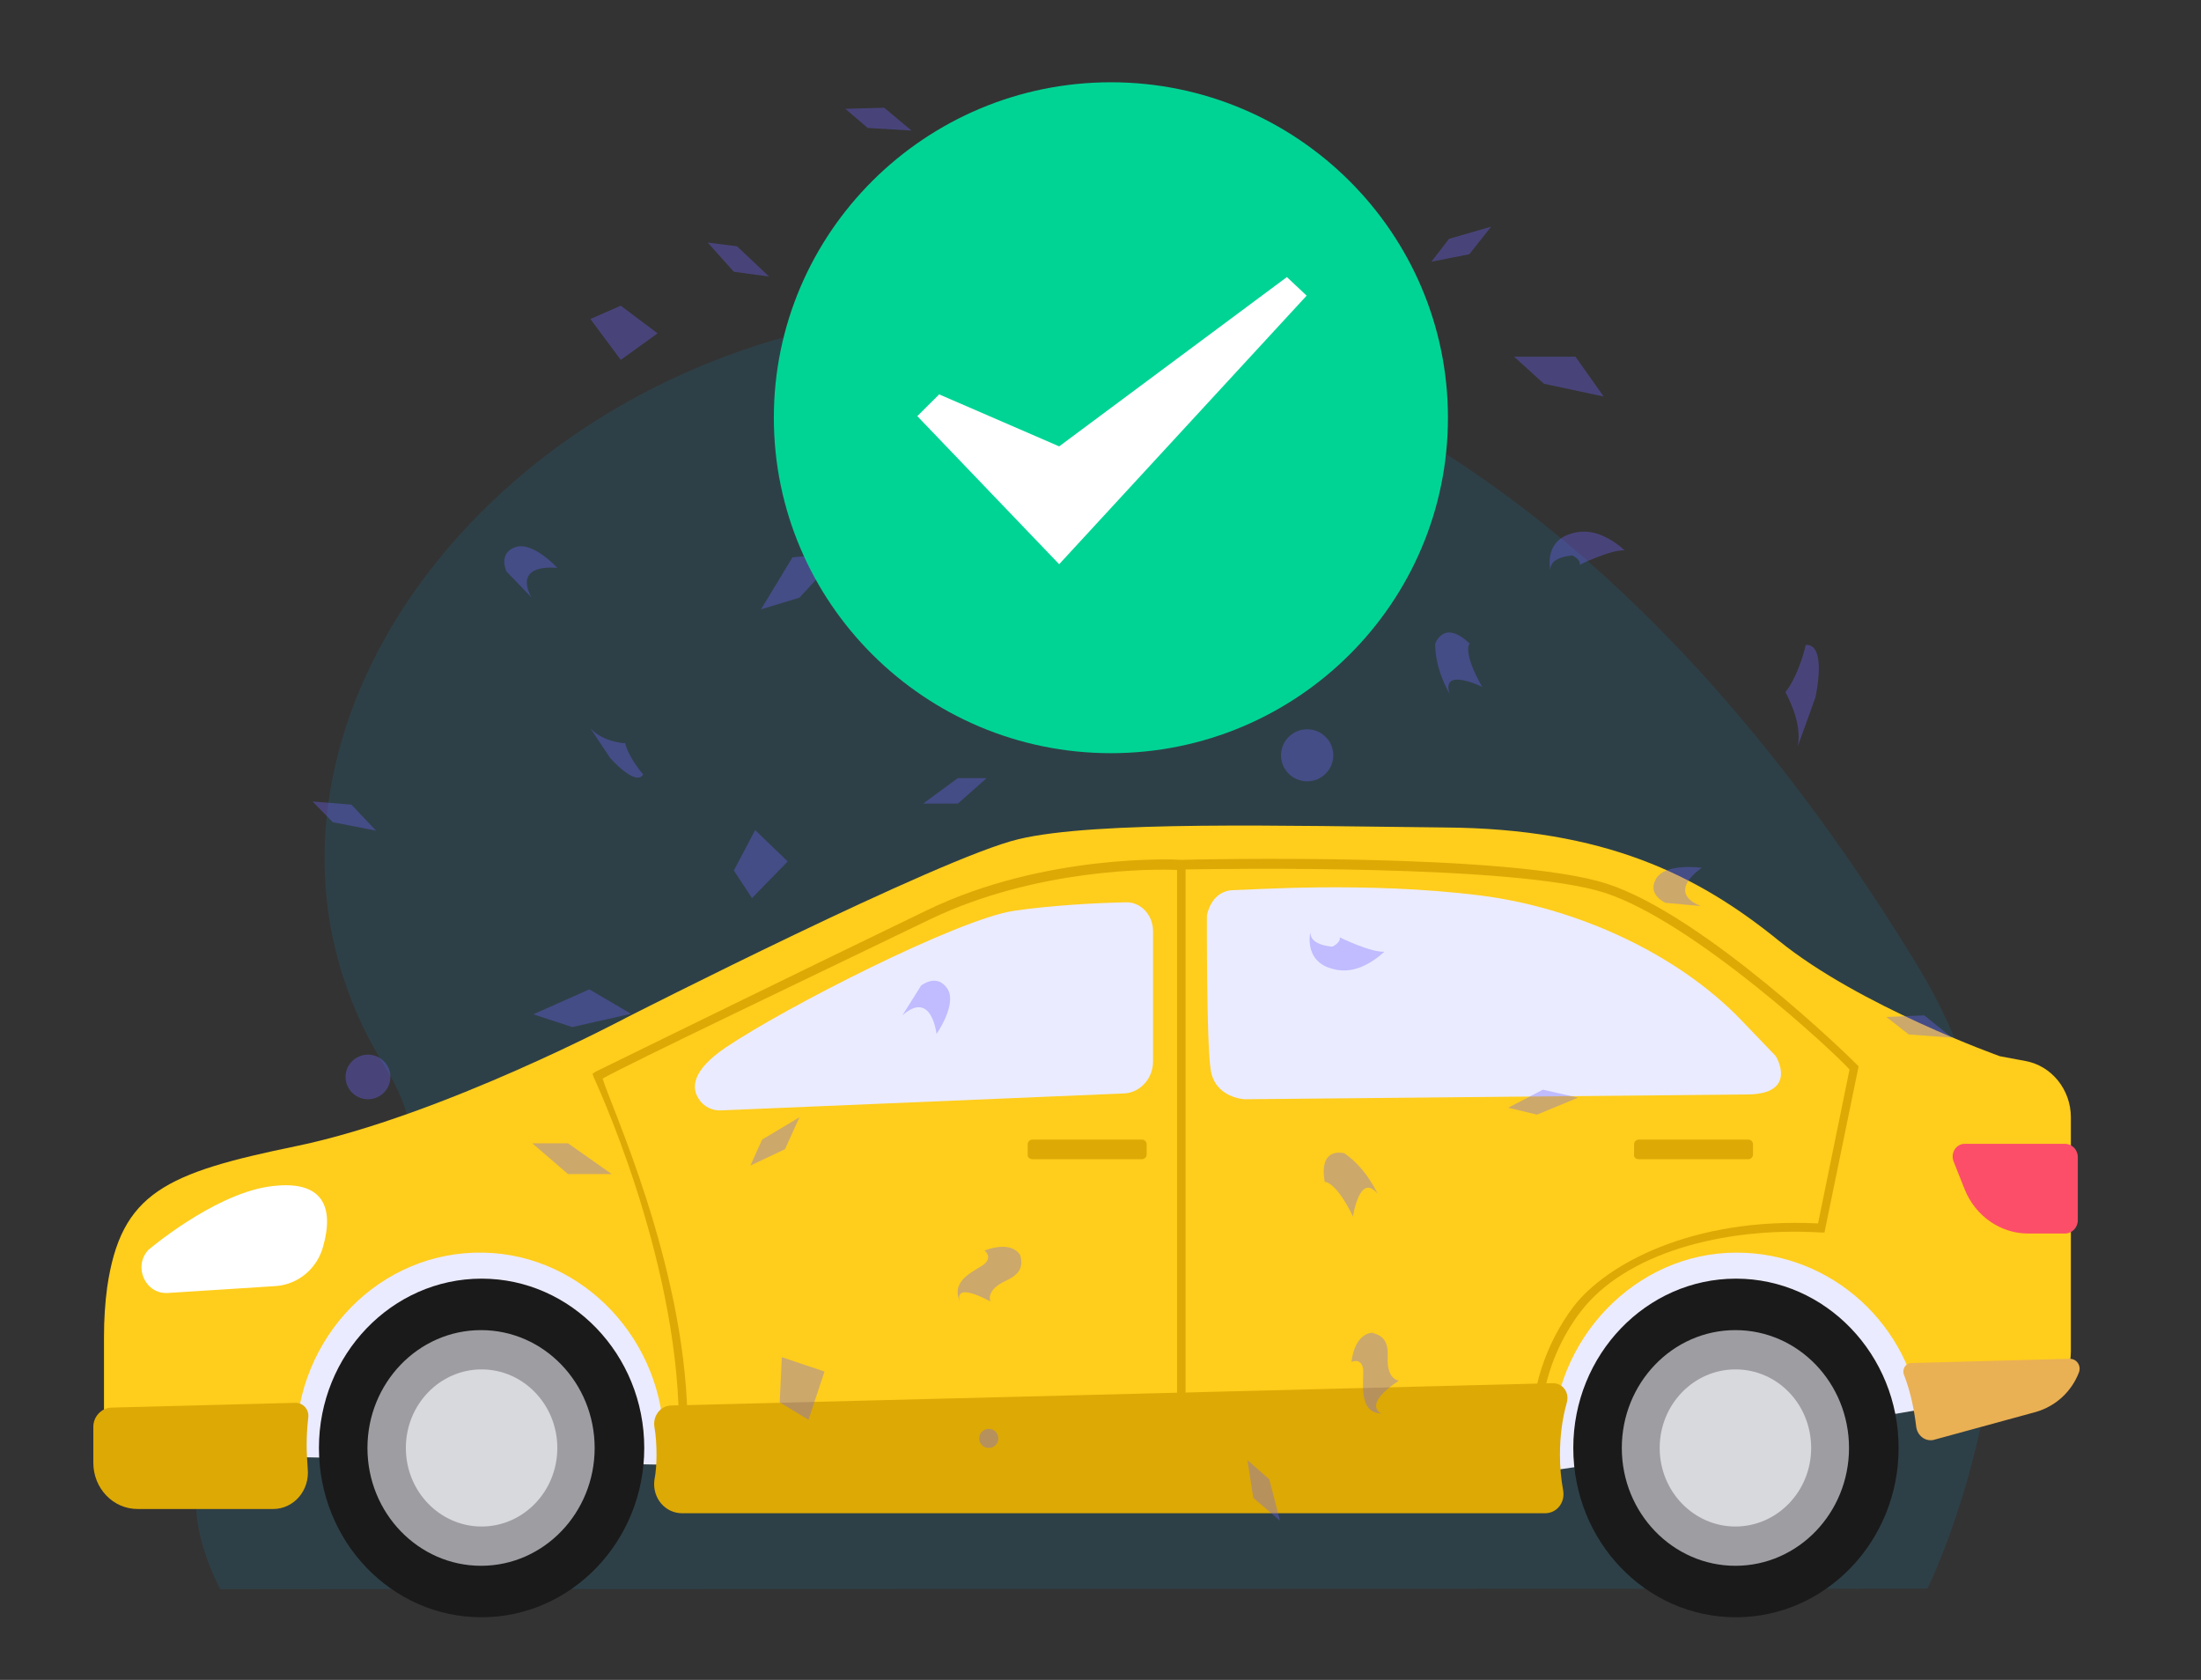 <svg width="114" height="87" viewBox="0 0 114 87" fill="none" xmlns="http://www.w3.org/2000/svg">
<rect x="0" y="0" width="114" height="87" fill="#333333" stroke="none"/>
<path opacity="0.1" d="M99.829 82.272C99.829 82.272 108.42 65.01 99.36 50.083C60.218 -14.376 2.734 27.571 19.944 55.251C27.043 66.659 4.696 69.133 11.408 82.299L99.829 82.272Z" fill="#07BBFD"/>
<path d="M100.216 72.871C100.216 72.871 79.748 76.39 79.499 76.252C79.25 76.087 76.599 64.212 76.599 64.212C76.599 64.212 93.531 61.051 93.808 61.051C94.084 61.051 97.758 64.102 97.813 64.322C97.868 64.542 100.216 72.871 100.216 72.871Z" fill="#EBEBFF"/>
<path d="M37.788 75.895C37.291 75.95 12.513 75.4 12.513 75.4L14.392 69.49C14.392 69.49 17.817 64.102 19.64 64.185C21.463 64.295 32.264 62.453 34.114 63.8C35.965 65.147 37.65 64.075 38.534 67.291C39.418 70.507 40.108 70.865 39.418 72.789C38.727 74.713 37.788 75.895 37.788 75.895Z" fill="#EBEBFF"/>
<path d="M98.338 74.988C98.338 79.826 94.553 83.756 89.913 83.756C85.245 83.756 81.488 79.826 81.488 74.988C81.488 70.15 85.272 66.219 89.913 66.219C94.553 66.219 98.338 70.15 98.338 74.988Z" fill="#1A1A1A"/>
<path d="M95.769 74.988C95.769 78.341 93.145 81.09 89.885 81.09C86.653 81.09 84.001 78.369 84.001 74.988C84.001 71.634 86.626 68.885 89.885 68.885C93.145 68.885 95.769 71.634 95.769 74.988Z" fill="#9E9DA2"/>
<path d="M93.808 74.988C93.808 77.242 92.04 79.056 89.885 79.056C87.731 79.056 85.963 77.242 85.963 74.988C85.963 72.734 87.731 70.919 89.885 70.919C92.068 70.919 93.808 72.734 93.808 74.988Z" fill="#D8D9DD"/>
<path d="M33.369 74.988C33.369 79.826 29.584 83.756 24.944 83.756C20.275 83.756 16.519 79.826 16.519 74.988C16.519 70.15 20.303 66.219 24.944 66.219C29.584 66.219 33.369 70.15 33.369 74.988Z" fill="#1A1A1A"/>
<path d="M30.8 74.988C30.8 78.341 28.175 81.09 24.916 81.09C21.684 81.09 19.032 78.369 19.032 74.988C19.032 71.634 21.656 68.885 24.916 68.885C28.175 68.885 30.8 71.634 30.8 74.988Z" fill="#9E9DA2"/>
<path d="M28.866 74.988C28.866 77.242 27.098 79.056 24.944 79.056C22.789 79.056 21.021 77.242 21.021 74.988C21.021 72.734 22.789 70.919 24.944 70.919C27.098 70.919 28.866 72.734 28.866 74.988Z" fill="#D8D9DD"/>
<path d="M5.552 66.659C6.27 61.766 8.563 60.749 15.386 59.347C22.899 57.78 32.457 52.695 32.457 52.695C32.457 52.695 48.754 44.393 52.76 43.459C56.765 42.497 66.571 42.772 74.83 42.854C83.09 42.909 87.924 45.3 92.122 48.709C96.321 52.117 103.586 54.701 103.586 54.701L104.912 54.949C106.265 55.196 107.26 56.433 107.26 57.863V69.985C107.26 71.359 106.376 72.569 105.105 72.899L100.326 74.218C99.94 74.3 99.581 73.998 99.525 73.586C99.001 68.638 94.885 64.872 89.94 64.872C84.719 64.872 80.41 69.353 80.41 74.768C80.41 75.373 80.466 75.977 80.576 76.582C80.686 77.187 80.245 77.737 79.637 77.737H35.716C34.86 77.737 34.197 76.967 34.307 76.087C34.363 75.675 34.39 75.235 34.39 74.795C34.418 69.435 30.219 64.982 25.054 64.872C19.695 64.762 15.331 69.243 15.331 74.768C15.331 75.125 15.358 75.51 15.386 75.84C15.496 76.857 14.75 77.737 13.756 77.737H7.458C6.298 77.737 5.386 76.774 5.386 75.592V69.243C5.386 68.335 5.441 67.483 5.552 66.659Z" fill="#FFCD1C"/>
<path d="M106.956 59.237H101.763C101.321 59.237 101.017 59.704 101.183 60.144L101.763 61.601C102.316 62.975 103.614 63.883 105.05 63.883H106.956C107.315 63.883 107.619 63.58 107.619 63.195V59.924C107.619 59.539 107.315 59.237 106.956 59.237Z" fill="#FC4E69"/>
<path d="M13.839 61.464C10.966 61.931 7.679 64.735 7.679 64.735C6.878 65.614 7.541 67.044 8.701 66.961L14.281 66.604C15.441 66.521 16.436 65.697 16.739 64.542C17.292 62.59 16.822 60.996 13.839 61.464Z" fill="white"/>
<path d="M107.205 70.37C107.564 70.37 107.812 70.727 107.674 71.084C107.288 72.074 106.486 72.816 105.464 73.118L100.133 74.575C99.691 74.658 99.305 74.328 99.249 73.888C99.139 72.954 98.945 72.046 98.614 71.194C98.503 70.919 98.697 70.59 99.001 70.59L107.205 70.37Z" fill="#EAB054"/>
<path d="M15.303 72.651C15.717 72.651 16.021 73.008 15.966 73.421C15.911 73.888 15.883 74.355 15.883 74.85C15.883 75.263 15.911 75.647 15.938 76.06C16.049 77.187 15.22 78.149 14.143 78.149H7.127C5.856 78.149 4.834 77.077 4.834 75.757V73.888C4.834 73.366 5.248 72.926 5.746 72.899L15.303 72.651Z" fill="#DDA905"/>
<path d="M30.689 55.608L30.744 55.773C30.772 55.856 35.053 64.9 35.164 73.586V73.806L60.936 73.283H61.157H61.378L79.885 72.789L79.913 72.596C79.913 72.569 80.134 70.177 81.874 67.923C84.167 64.927 89.194 63.525 94.305 63.828H94.498L96.266 55.224L96.183 55.141C95.907 54.839 88.255 47.39 83.228 45.768C78.228 44.146 61.958 44.503 61.185 44.531C60.881 44.503 54.086 44.201 48.009 47.142C41.849 50.111 30.965 55.444 30.855 55.499L30.689 55.608ZM61.406 72.844V45.026C63.395 44.998 78.477 44.751 83.117 46.235C87.758 47.747 95.05 54.536 95.796 55.389L94.166 63.36C87.592 63.03 83.173 65.504 81.515 67.648C79.996 69.655 79.582 71.689 79.499 72.321L61.406 72.844ZM31.214 55.856C32.457 55.141 42.484 50.358 48.174 47.609C53.671 44.971 59.748 44.998 60.964 45.053V72.899L35.606 73.421C35.44 65.367 31.573 57.148 31.214 55.856Z" fill="#DDA905"/>
<path d="M34.004 75.345C34.004 74.85 33.976 74.355 33.893 73.888C33.81 73.311 34.225 72.789 34.777 72.789L80.438 71.634C80.935 71.634 81.294 72.101 81.156 72.624C80.908 73.503 80.797 74.41 80.797 75.345C80.797 75.977 80.852 76.582 80.963 77.187C81.073 77.819 80.632 78.369 80.024 78.369H35.33C34.446 78.369 33.783 77.572 33.893 76.665C33.976 76.225 34.004 75.785 34.004 75.345Z" fill="#DDA905"/>
<path d="M84.885 60.034H90.548C90.686 60.034 90.796 59.924 90.796 59.787V59.264C90.796 59.127 90.686 59.017 90.548 59.017H84.885C84.747 59.017 84.637 59.127 84.637 59.264V59.787C84.609 59.924 84.719 60.034 84.885 60.034Z" fill="#DDA905"/>
<path d="M53.478 60.034H59.141C59.279 60.034 59.39 59.924 59.39 59.787V59.264C59.39 59.127 59.279 59.017 59.141 59.017H53.478C53.34 59.017 53.23 59.127 53.23 59.264V59.787C53.202 59.924 53.34 60.034 53.478 60.034Z" fill="#DDA905"/>
<path d="M90.521 56.681L64.472 56.928C64.472 56.928 62.925 56.873 62.704 55.389C62.483 53.877 62.511 47.417 62.511 47.417C62.511 47.417 62.704 46.125 63.892 46.098C64.61 46.098 70.715 45.63 76.654 46.373C81.488 46.977 86.764 49.286 90.162 52.805L91.957 54.674C91.985 54.674 93.172 56.653 90.521 56.681Z" fill="#EBEBFF"/>
<path d="M59.721 48.214V54.976C59.721 55.856 59.058 56.571 58.257 56.626L37.346 57.505C36.904 57.533 36.435 57.313 36.186 56.901C35.827 56.351 35.799 55.471 37.567 54.262C40.661 52.172 49.611 47.609 52.511 47.17C54.362 46.895 56.793 46.757 58.312 46.73C59.086 46.702 59.721 47.39 59.721 48.214Z" fill="#EBEBFF"/>
<g opacity="0.35">
<path d="M27.512 30.924L26.241 29.605C26.241 29.605 25.772 28.67 26.683 28.34C27.595 28.01 28.866 29.412 28.866 29.412C28.866 29.412 26.573 29.11 27.512 30.924Z" fill="#6F64FF"/>
<path d="M88.09 46.922L86.266 46.757C86.266 46.757 85.3 46.345 85.769 45.52C86.239 44.668 88.145 44.943 88.145 44.943C88.145 44.943 86.239 46.18 88.09 46.922Z" fill="#6F64FF"/>
<path d="M46.738 52.585L47.705 51.045C47.705 51.045 48.506 50.386 49.058 51.183C49.611 51.98 48.506 53.547 48.506 53.547C48.506 53.547 48.257 51.238 46.738 52.585Z" fill="#6F64FF"/>
<path d="M30.579 37.714L31.601 39.253C31.601 39.253 32.927 40.765 33.313 40.105C33.313 40.105 32.595 39.308 32.374 38.483C32.374 38.511 31.214 38.428 30.579 37.714Z" fill="#6F64FF"/>
<path d="M93.117 38.648L94.028 36.119C94.028 36.119 94.664 33.343 93.531 33.398C93.531 33.398 93.2 34.91 92.481 35.844C92.481 35.9 93.365 37.329 93.117 38.648Z" fill="#6F64FF"/>
<path d="M76.764 35.57C76.764 35.57 74.637 34.525 75.079 35.927C75.079 35.927 74.334 34.718 74.334 33.343C74.334 33.343 74.775 32.024 76.129 33.343C76.074 33.343 75.77 33.81 76.764 35.57Z" fill="#6F64FF"/>
<path d="M70.079 63.003C70.079 63.003 70.411 60.694 71.35 61.821C71.35 61.821 70.77 60.501 69.637 59.732C69.637 59.732 68.284 59.319 68.615 61.216C68.615 61.189 69.195 61.189 70.079 63.003Z" fill="#6F64FF"/>
<path d="M39.418 31.556L41.407 30.952L43.534 28.643L41.048 28.863L39.418 31.556Z" fill="#6F64FF"/>
<path d="M27.623 52.53L29.64 53.19L32.678 52.502L30.523 51.238L27.623 52.53Z" fill="#6F64FF"/>
<path d="M78.421 18.472L79.968 19.874L83.062 20.534L81.598 18.472H78.421Z" fill="#6F64FF"/>
<path d="M80.88 28.533C80.88 28.533 81.93 28.835 81.819 29.247C81.819 29.247 83.449 28.45 84.139 28.505C84.139 28.505 82.344 26.636 80.88 28.533Z" fill="#6F64FF"/>
<path d="M80.3 29.522C80.3 29.522 79.968 28.148 81.239 27.681C82.51 27.213 83.476 27.956 84.139 28.478C84.139 28.478 82.012 26.718 82.123 28.753C82.095 28.753 80.272 28.615 80.3 29.522Z" fill="#6F64FF"/>
<path d="M68.45 49.259C68.45 49.259 69.499 48.956 69.389 48.544C69.389 48.544 71.019 49.341 71.709 49.286C71.682 49.286 69.886 51.156 68.45 49.259Z" fill="#6F64FF"/>
<path d="M67.87 48.269C67.87 48.269 67.538 49.644 68.809 50.111C70.079 50.578 71.046 49.836 71.709 49.314C71.709 49.314 69.582 51.073 69.693 49.039C69.665 49.039 67.842 49.176 67.87 48.269Z" fill="#6F64FF"/>
<path d="M41.876 73.531L40.385 72.624L40.495 70.287L42.705 71.029L41.876 73.531Z" fill="#6F64FF"/>
<path d="M30.579 16.52L32.153 15.833L34.059 17.263L32.153 18.637L30.579 16.52Z" fill="#6F64FF"/>
<path d="M38.949 46.51L38.009 45.081L39.114 42.992L40.799 44.613L38.949 46.51Z" fill="#6F64FF"/>
<path d="M29.419 60.804H31.684L29.419 59.209H27.568L29.419 60.804Z" fill="#6F64FF"/>
<path d="M79.913 56.433L81.736 56.846L79.609 57.725L78.118 57.368L79.913 56.433Z" fill="#6F64FF"/>
<path d="M45.799 5.58L47.208 6.762L44.942 6.625L43.782 5.635L45.799 5.58Z" fill="#6F64FF"/>
<path d="M99.664 52.585L101.1 53.739L98.863 53.574L97.703 52.667L99.664 52.585Z" fill="#6F64FF"/>
<path d="M49.611 41.617H47.815L49.611 40.298H51.103L49.611 41.617Z" fill="#6F64FF"/>
<path d="M18.203 41.672L19.474 43.019L17.237 42.579L16.187 41.507L18.203 41.672Z" fill="#6F64FF"/>
<path d="M49.721 67.401C49.721 67.401 49.279 66.329 51.296 67.401C51.296 67.401 51.02 66.824 52.097 66.329C52.815 65.999 53.008 65.614 52.843 65.01C52.843 65.01 52.484 64.212 50.992 64.762C50.992 64.762 51.434 65.092 50.964 65.477C50.55 65.807 49.196 66.274 49.721 67.401Z" fill="#6F64FF"/>
<path d="M71.543 73.201C71.543 73.201 70.521 72.789 72.455 71.497C72.455 71.497 71.82 71.469 71.875 70.287C71.903 69.49 71.682 69.188 71.074 69.023C71.074 69.023 70.19 68.995 69.997 70.535C69.997 70.535 70.494 70.287 70.604 70.892C70.659 71.469 70.3 73.174 71.543 73.201Z" fill="#6F64FF"/>
<path d="M51.213 74.988C51.488 74.988 51.71 74.766 51.71 74.493C51.71 74.22 51.488 73.998 51.213 73.998C50.938 73.998 50.716 74.22 50.716 74.493C50.716 74.766 50.938 74.988 51.213 74.988Z" fill="#6F64FF"/>
<path d="M19.06 56.928C19.7 56.928 20.22 56.411 20.22 55.773C20.22 55.136 19.7 54.619 19.06 54.619C18.419 54.619 17.899 55.136 17.899 55.773C17.899 56.411 18.419 56.928 19.06 56.928Z" fill="#6F64FF"/>
<path d="M67.704 40.463C68.451 40.463 69.057 39.859 69.057 39.116C69.057 38.372 68.451 37.769 67.704 37.769C66.956 37.769 66.35 38.372 66.35 39.116C66.35 39.859 66.956 40.463 67.704 40.463Z" fill="#6F64FF"/>
<path d="M38.009 14.074L39.832 14.321L38.175 12.755L36.656 12.562L38.009 14.074Z" fill="#6F64FF"/>
<path d="M40.661 59.512L41.407 57.862L39.473 59.017L38.865 60.364L40.661 59.512Z" fill="#6F64FF"/>
<path d="M76.101 13.167L77.234 11.737L75.052 12.37L74.14 13.552L76.101 13.167Z" fill="#6F64FF"/>
<path d="M64.914 77.572L66.295 78.754L65.742 76.609L64.61 75.62L64.914 77.572Z" fill="#6F64FF"/>
</g>
<path d="M57.539 4.261C47.926 4.261 40.081 12.04 40.081 21.633C40.081 31.199 47.898 39.006 57.539 39.006C67.179 39.006 74.996 31.227 74.996 21.633C74.996 12.04 67.152 4.261 57.539 4.261ZM72.593 20.836C72.593 21.083 72.621 21.358 72.621 21.606C72.621 21.606 72.621 21.606 72.621 21.633C72.621 21.386 72.621 21.111 72.593 20.836Z" fill="#00D495"/>
<path d="M48.644 20.424L47.512 21.551L54.859 29.22L67.677 15.311L66.654 14.349L54.859 23.117L48.644 20.424Z" fill="white"/>
</svg>
